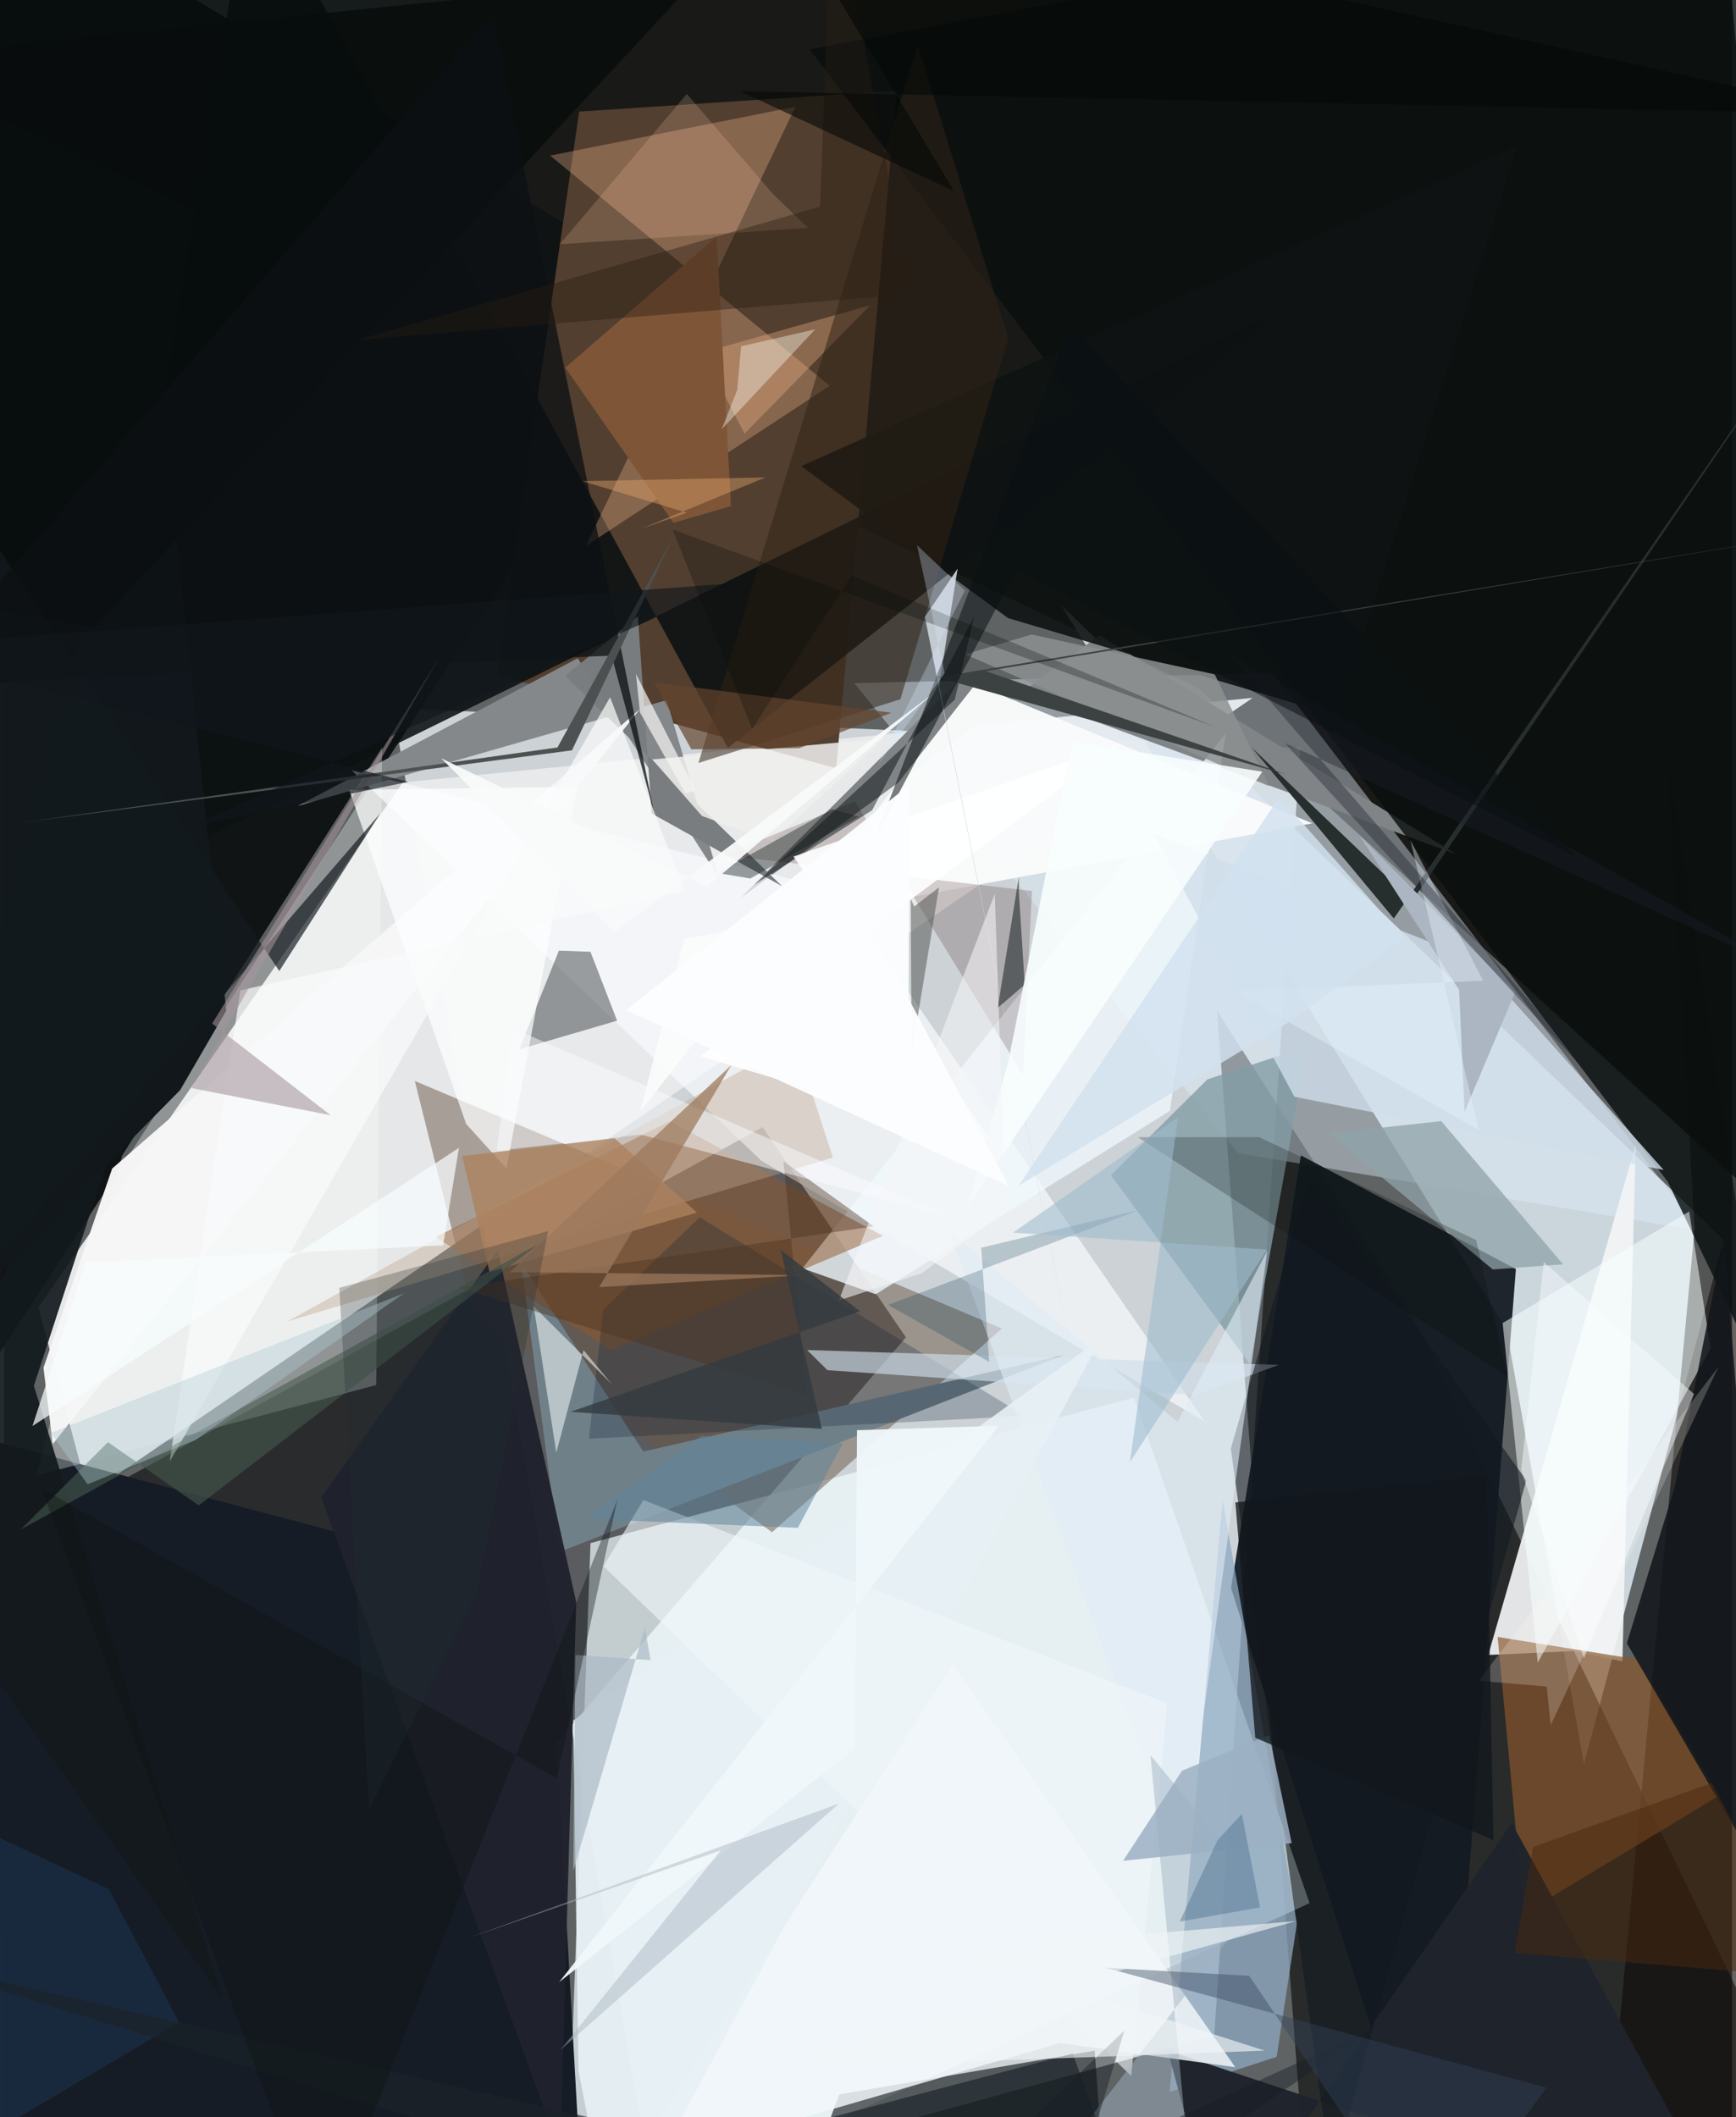 <svg xmlns="http://www.w3.org/2000/svg" width="228" height="278" viewBox="0 0 836 1024"><path fill="#5f6364" d="M0 0h836v1024H0z"/><path fill="#ced3d6" fill-opacity=".984" d="M188.168 342.475l125.626 716.84 271.696-74.723 41.63-622.73z"/><path fill="#040400" fill-opacity=".773" d="M577.935 332.865l311.523 283.954L830.648-62-62 28.28z"/><path fill="#e8e9ea" fill-opacity=".98" d="M604.067 337.534L192.958 378.43 16.678 632.334l24.168 90.49z"/><path fill="#000003" fill-opacity=".561" d="M57.666 1086L436.34 646.84l-69.37-101.674L-62 781.616z"/><path fill="#111415" fill-opacity=".992" d="M-15.532 674.962l-12.39-278.188L-9.089-62 331.21 144.491z"/><path fill="#d5dfe7" fill-opacity=".918" d="M831.908 599.595l-67.554 253.678-37.415-210.292-215.462-350.213z"/><path fill-opacity=".569" d="M630.51 1066.829l-43.658-577.913 93.684 145.989L898 1086z"/><path fill="#f1fcff" fill-opacity=".698" d="M631.622 920.474L271.377 1086l12.384-339.648 262.914-70.4z"/><path fill="#534030" fill-opacity=".996" d="M402.62 371.556l29.283-327.733-153.62 10.163-39.659 272.545z"/><path fill="#161c25" fill-opacity=".988" d="M280.306 1074.88l-304.928-34.533 10.247-345.826 277.511 73.62z"/><path fill="#dfeffa" fill-opacity=".42" d="M613.787 325.552l-202.45 4.882L597.016 557.75l223.281 37.602z"/><path fill="#f3f5f6" fill-opacity=".914" d="M759.05 798.582l23.914 4.923 6.406-249.731-71.323 246.68z"/><path fill="#100b09" fill-opacity=".639" d="M817.942 594.046L771.469 1086 898 973.598l-93.33-609.051z"/><path fill="#141a21" fill-opacity=".937" d="M627.42 558.8l104.01 54.991L694.857 1086 593.635 768.081z"/><path fill="#808486" d="M464.986 325.725L356.512 434.19 529.95 307.323 702.863 413.31z"/><path fill="#695747" fill-opacity=".502" d="M226.742 635l-27.97-112.16 284.003 119.715-111.22 98.525z"/><path fill="#02080a" fill-opacity=".588" d="M376.705 1086h157.842l-6.883-94.164-123.557 21.181z"/><path fill="#0c1112" fill-opacity=".875" d="M621.04 148.108l-270.845 213.68L119.303-62 38.028 434.46z"/><path fill="#f8fbfd" fill-opacity=".702" d="M580.963 687.562L403.788 430.853l-235.564-58.267 198.341 188.938z"/><path fill="#ffc093" fill-opacity=".306" d="M399.488 186.61l-117.926 77.406L382.905 51.614l-118.674 23.64z"/><path fill="#8ea9c1" fill-opacity=".741" d="M589.548 725.667l-25.599 286.09 51.755-16.954 9.858-64.888z"/><path fill="#89562c" fill-opacity=".686" d="M735.242 925.514l-12.64-133.773 67.805 10.876 39.3 65.906z"/><path fill="#85888a" d="M345.898 424.504l-68.312-106.147-135.506 71.456 178.524-51.191z"/><path fill="#090f0f" fill-opacity=".816" d="M389.762 23.846L847.327-62 898 764.798l-93.042-193.124z"/><path fill="#f0f8fd" fill-opacity=".784" d="M386.27 613.448l35.463 12.537 142.292-88.693 26.988-182.489z"/><path fill="#fcffff" fill-opacity=".314" d="M15.545 713.715l41.628-154.847L182.915 361.59l-2.824 308.283z"/><path fill="#839ca6" fill-opacity=".792" d="M582.2 522.04l-46.679 46.376 67.332 91.486 27.56-153.728z"/><path fill="#2f3436" fill-opacity=".463" d="M268.463 459.785l-19.17 47.731 47.33-13.849-12.894-33.327z"/><path fill="#fafbfb" fill-opacity=".969" d="M329.1 454.05l303.832-55.845-163.038-67.214-162.06 206.577z"/><path fill="#13191d" fill-opacity=".918" d="M96.435 419.213l-81.957 251.04 91.269 296.72L-58.036 735.23z"/><path fill="#708088" d="M268.68 750.63l-18.466-139.824 59.097 91.264 203.324-46.666z"/><path fill="#92582c" fill-opacity=".498" d="M293.905 653.187l131.307-55.455-103-55.416-113.315 55.972z"/><path fill="#20242c" fill-opacity=".992" d="M563.03 991.83l25.316 94.17 141.078-204.323 110.188 201.658z"/><path fill="#797d7f" fill-opacity=".996" d="M271.527 326.9l35.15-28.83 6.62 95.36 63.1 35.158z"/><path fill="#f7ffff" fill-opacity=".518" d="M825.639 652.11l-83.633 152.062-16.992-164.249 90.252-53.967z"/><path fill="#d1dfeb" fill-opacity=".776" d="M556.012 403.01l156.62 61.561 90.278 101.296-178.632-35.418z"/><path fill="#eeeeed" fill-opacity=".855" d="M313.65 367.313l24.017 27.32 33.927 12.485 54.062-49.966z"/><path fill="#f2f7fa" fill-opacity=".831" d="M459.084 804.992l-157.25 243.866 208.985-60.706 84.869 11.692z"/><path fill="#1f232d" fill-opacity=".965" d="M276.841 774.884l-37.965-170.302-85.41 119.649 115.602 316.683z"/><path fill="#272e2e" d="M603.65 361.55l77.567 74.315 215.77-316.237-224.614 324.613z"/><path fill="#f5f5f6" fill-opacity=".98" d="M19.12 661.486l4.475 36.957 284.116-355.53-255.358 222.27z"/><path fill="#2e0504" fill-opacity=".18" d="M492.928 519.826l-81.23-132.266-63.491 26.07 149.099 17.3z"/><path fill="#0f1212" fill-opacity=".902" d="M645.472 346.454L732 70.736 385.66 225.452l100.077 73.49z"/><path fill="#02192c" fill-opacity=".231" d="M289.954 633.481l-6.989 62.385 210.874-11.064-157.257-96.018z"/><path fill="#d0dfea" fill-opacity=".643" d="M576.48 674.843l-178.064-12.127-9.909-9.758 228.212 7.194z"/><path fill="#e8ac84" fill-opacity=".384" d="M278.048 187.5l47.804-39.646 32.434 61.858 60.736-62.072z"/><path fill="#302316" fill-opacity=".529" d="M485.82 163.555l-52.143 174.653-97.698 30.8L442.062 21.543z"/><path fill="#12161c" fill-opacity=".867" d="M857.535 918.987l-72.438-124.18 23.334-76.14 23.708-119.896z"/><path fill="#8fa3a8" fill-opacity=".749" d="M695.304 542.247l-54.247 5.927 79.203 65.807 33.998-2.484z"/><path fill="#faffff" fill-opacity=".525" d="M256.296 631.907l10.907 70.711 13.2-49.6 13.671 16.504z"/><path fill="#fdffff" fill-opacity=".722" d="M223.589 543.579l19.515 21.568 34.27-184.545-110.42 1.358z"/><path fill="#bea58d" fill-opacity=".396" d="M137.022 639.163l263.994-79.314-20.789-63.813 10.007 3.27z"/><path fill="#12181f" fill-opacity=".584" d="M631.537 569.622l104.937 146.353-94.262 336.748-48.69-352.07z"/><path fill="#e1edf7" fill-opacity=".592" d="M567.73 687.66l43.417-82.677-40.778 296.651-113.19-306.1z"/><path fill="#00090a" fill-opacity=".459" d="M459.985 338.409l9.29-40.042-49.29 93.527-57.05 36.04z"/><path fill="#11171b" d="M74.066 169.287l33.462 319.568-22.286 38.374L-62 676.5z"/><path fill="#e7f0f5" fill-opacity=".898" d="M277.925 1001.58l-2.492-169.422 255.43-185.001L294.497 1086z"/><path fill="#070c0b" fill-opacity=".82" d="M43.72 303.511L383.366-62-62-39.897l15.984 327.644z"/><path fill="#002d49" fill-opacity=".224" d="M427.768 631.17l121.698-46.024-76.703 18.334 3.879 55.227z"/><path fill="#141b1f" fill-opacity=".686" d="M-24.51 633.075l206.57-239.688-48.875 76.28L-62 175.745z"/><path fill="#feffff" fill-opacity=".902" d="M478.675 553.24l-141.79-42.408 203.408-151.346-158.361 54.805z"/><path fill="#7e5537" d="M344.765 114.43l-73.21 63.361 52.336 75.094 27.828-8.101z"/><path fill="#cad1d6" fill-opacity=".941" d="M530.761 726.461l-78.377-394.813 8.973-56.627-15.845 23.349z"/><path fill="#565957" fill-opacity=".541" d="M439.095 509.723l13.265-80.564-11.992 9.304-1.703-3.754z"/><path fill="#f0f6fa" fill-opacity=".608" d="M562.772 823.858l-17.43 180.216L290.033 757.51l19.28-32.006z"/><path fill="#9fb2c3" fill-opacity=".478" d="M573.79 1052.21l-19.142-203.332 54.999 67.033L477.618 1086z"/><path fill="#081112" fill-opacity=".494" d="M491.003 431.904l-.013-7.907-10.25 63.489 13.094-11.269z"/><path fill="#ffcdb0" fill-opacity=".192" d="M268.915 118.128l61.43-72.692 41.62 48.309 16.945 16.487z"/><path fill="#4c321f" fill-opacity=".416" d="M388.332 674.592l-11.273-112.98 43.657 31.518-201.179 29.6z"/><path fill="#0c1113" fill-opacity=".761" d="M293.944 317.092L-45.62 331.736 236.516 6.565l77.905 386.104z"/><path fill="#8c9091" fill-opacity=".847" d="M465.05 316.493l32.036-9.606 88.63 19.267 26.347 54.149z"/><path fill="#1c314b" fill-opacity=".663" d="M50.727 913.755L84.691 978.1l-107.965 63.988L-62 860.77z"/><path fill="#acb6c3" d="M703.964 478.791l2.631 58.962 24.457-57.816-75.369-76.013z"/><path fill="#1a2229" fill-opacity=".655" d="M550.566 1086L-62 944.232l352.835 108.696 226.192-59.7z"/><path fill="#f9fafb" fill-opacity=".722" d="M80.153 706.953l213.08-369.716 36.054 93.75-214.93 48.005z"/><path fill="#a4939a" fill-opacity=".576" d="M90.651 526.26L211.01 317.33 100.718 495.05l57.347 44.355z"/><path fill="#131f1e" fill-opacity=".416" d="M413.544 395.014l-52.47 29.885-15.942-2.688 55.462-30.87z"/><path fill="#4d5152" fill-opacity=".996" d="M6.967 398.087l267.82-35.178 49.167-103.41-56.188 102.029z"/><path fill="#f8fcfd" fill-opacity=".902" d="M466.257 583.356l19.609-69.956 30.969-154.75 91.907 14.588z"/><path fill="#ae825f" fill-opacity=".784" d="M335.269 586.5l-100.347 28.69-13.314-56.061 73.802-8.615z"/><path fill="#060f09" fill-opacity=".231" d="M727.413 665.926L548.556 550.03l58.582-.073 105.069 49.823z"/><path fill="#fbfcff" fill-opacity=".478" d="M246.054 497.351l212.084 91.286-149.932-39.843-69.776 7.685z"/><path fill="#475c50" fill-opacity=".584" d="M50.31 697.536l43.91 30.56 164.563-126.514L8.077 739.818z"/><path fill="#9c795c" fill-opacity=".737" d="M287.928 622.546l63.957-107.372L244.73 615.323l142.954 1.383z"/><path fill="#f0f7fa" fill-opacity=".953" d="M412.683 691.717l68.565-2.134L268.556 958.72l142.989-113.026z"/><path fill="#a8b5bf" fill-opacity=".475" d="M269.277 991.465l134.626-119.097-180.109 65.274 122.967-42.652z"/><path fill="#2a1d13" fill-opacity=".4" d="M171.273 164.404l223.544-64.453L400.94-62l37.325 204.248z"/><path fill="#3c4142" fill-opacity=".992" d="M451.444 327.597L898 254.292l-423.031 70.322 145.172 49.878z"/><path fill="#9cb0c3" fill-opacity=".851" d="M569.94 856.41l42.16-17.224 10.862 52.275-81.575 8.54z"/><path fill="#f9fbec" fill-opacity=".392" d="M392.483 159.27l-45.344 48.45 7.597-19.105 1.898-21.134z"/><path fill="#abb9c5" fill-opacity=".706" d="M312.843 802.928l-36.39-2.46-1.014 104.337 34.631-117.448z"/><path fill="#60849b" fill-opacity=".525" d="M337.327 694.47l68.508 3.642-21.76 40.836-102.938-4.335z"/><path fill="#fefdf8" fill-opacity=".208" d="M748.264 834.382l-1.905-18.671-32.933-2.744 115.97-151.847z"/><path fill="#f6fcfd" fill-opacity=".725" d="M212.438 602.366l7.66-47.155-206.304 134.5 25.785-79.166z"/><path fill="#f8f9f9" fill-opacity=".949" d="M340.221 428.828l110.158-94.044-154.975 116.097-83.871-84.118z"/><path fill="#64442e" fill-opacity=".69" d="M384.716 361.863l-52.171.554-18.133-32.43 114.958 14.736z"/><path fill="#4a2a0d" fill-opacity=".494" d="M826.291 862.279l49.379 94.217-144.824-11.9 8.893-51.268z"/><path fill="#9ebbcf" fill-opacity=".576" d="M544.69 707.222l66.326-102.826-122.845-8.215 79.854-55.891z"/><path fill="#0e1314" fill-opacity=".38" d="M267.46 860.17L18.06 719.79 153.437 1086l143.37-360.794z"/><path fill="#f6f6f5" fill-opacity=".694" d="M305.726 325.902l28.925 56.515-4.927 1.36-22.012-39.136z"/><path fill="#232f32" fill-opacity=".275" d="M176.632 875.263l52.237-105.637 34.425-174.221-101.056 27.49z"/><path fill="#afccd3" fill-opacity=".4" d="M40.463 717.89l52.37-21.543 100.63-70.786-170.872 67.503z"/><path fill="#e7f3fd" fill-opacity=".4" d="M680.375 406.28l33.144 140.28-118.49-67.31 120.571-4.857z"/><path fill="#1b1f2c" fill-opacity=".373" d="M806.594 563.524l-186.873-204.07 242.256 109.828L592.543 316.08z"/><path fill="#e6a96d" fill-opacity=".408" d="M279.799 232.709l88.587-1.801-60.688 25.057 22.636-7.989z"/><path fill="#11171b" fill-opacity=".631" d="M352.097 282.15L-62 313.167l257.578 65.007-105.988 21.77z"/><path fill="#050806" fill-opacity=".592" d="M898 55.173l-541.85-11.07 103.416 48.32L367.059-62z"/><path fill="#181f25" fill-opacity=".459" d="M541.987 982.13L433.114 1086 663.11 980.667 510.791 1086z"/><path fill="#34455d" fill-opacity=".416" d="M690.202 1086l-87.753-130.355-69.489-3.922 213.28 58.02z"/><path fill="#12171c" fill-opacity=".773" d="M720.57 890.037l-115.214-49.55-9.639-113.821 121.433-12.893z"/><path fill="#0b1014" fill-opacity=".537" d="M515.686 157.75l244.61 256.56-270.622-138.492-68.723 130.587z"/><path fill="#f6f6f8" fill-opacity=".557" d="M403.878 629.012l75.455-196.667 5.232 153.498-40.447 29.927z"/><path fill="#f1f5f7" fill-opacity=".635" d="M368.95 1000.762l240.986-8.956-151.315-48.255 166.608-14.423z"/><path fill="#333b3f" fill-opacity=".808" d="M375.806 604.59l19.874 86.541-121.567-8.29 139.948-48.645z"/><path fill="#4d708f" fill-opacity=".439" d="M607.663 922.537l-8.798-45.156-11.682 12.514-18.38 39.511z"/><path fill="#070c09" fill-opacity=".275" d="M361.953 352.578l48.122-74.28 175.968 73.355-262.557-95.529z"/><path fill="#f9fdff" fill-opacity=".459" d="M817.606 674.24l-53.254 127.827-30.35-91.01 10.883-100.654z"/><path fill="#d1e1ef" fill-opacity=".82" d="M617.017 385.499l60.405 68.144-53.762 39.441-132.737 80.336z"/><path fill="#d7e8ff" fill-opacity=".298" d="M441.71 263.688l23.171 21.905-41.745 83.774 31.977-43.783z"/><path fill="#fcfdfe" fill-opacity=".976" d="M486.029 573.537l-48.34-90.357.241-103.478-136.935 108.86z"/></svg>